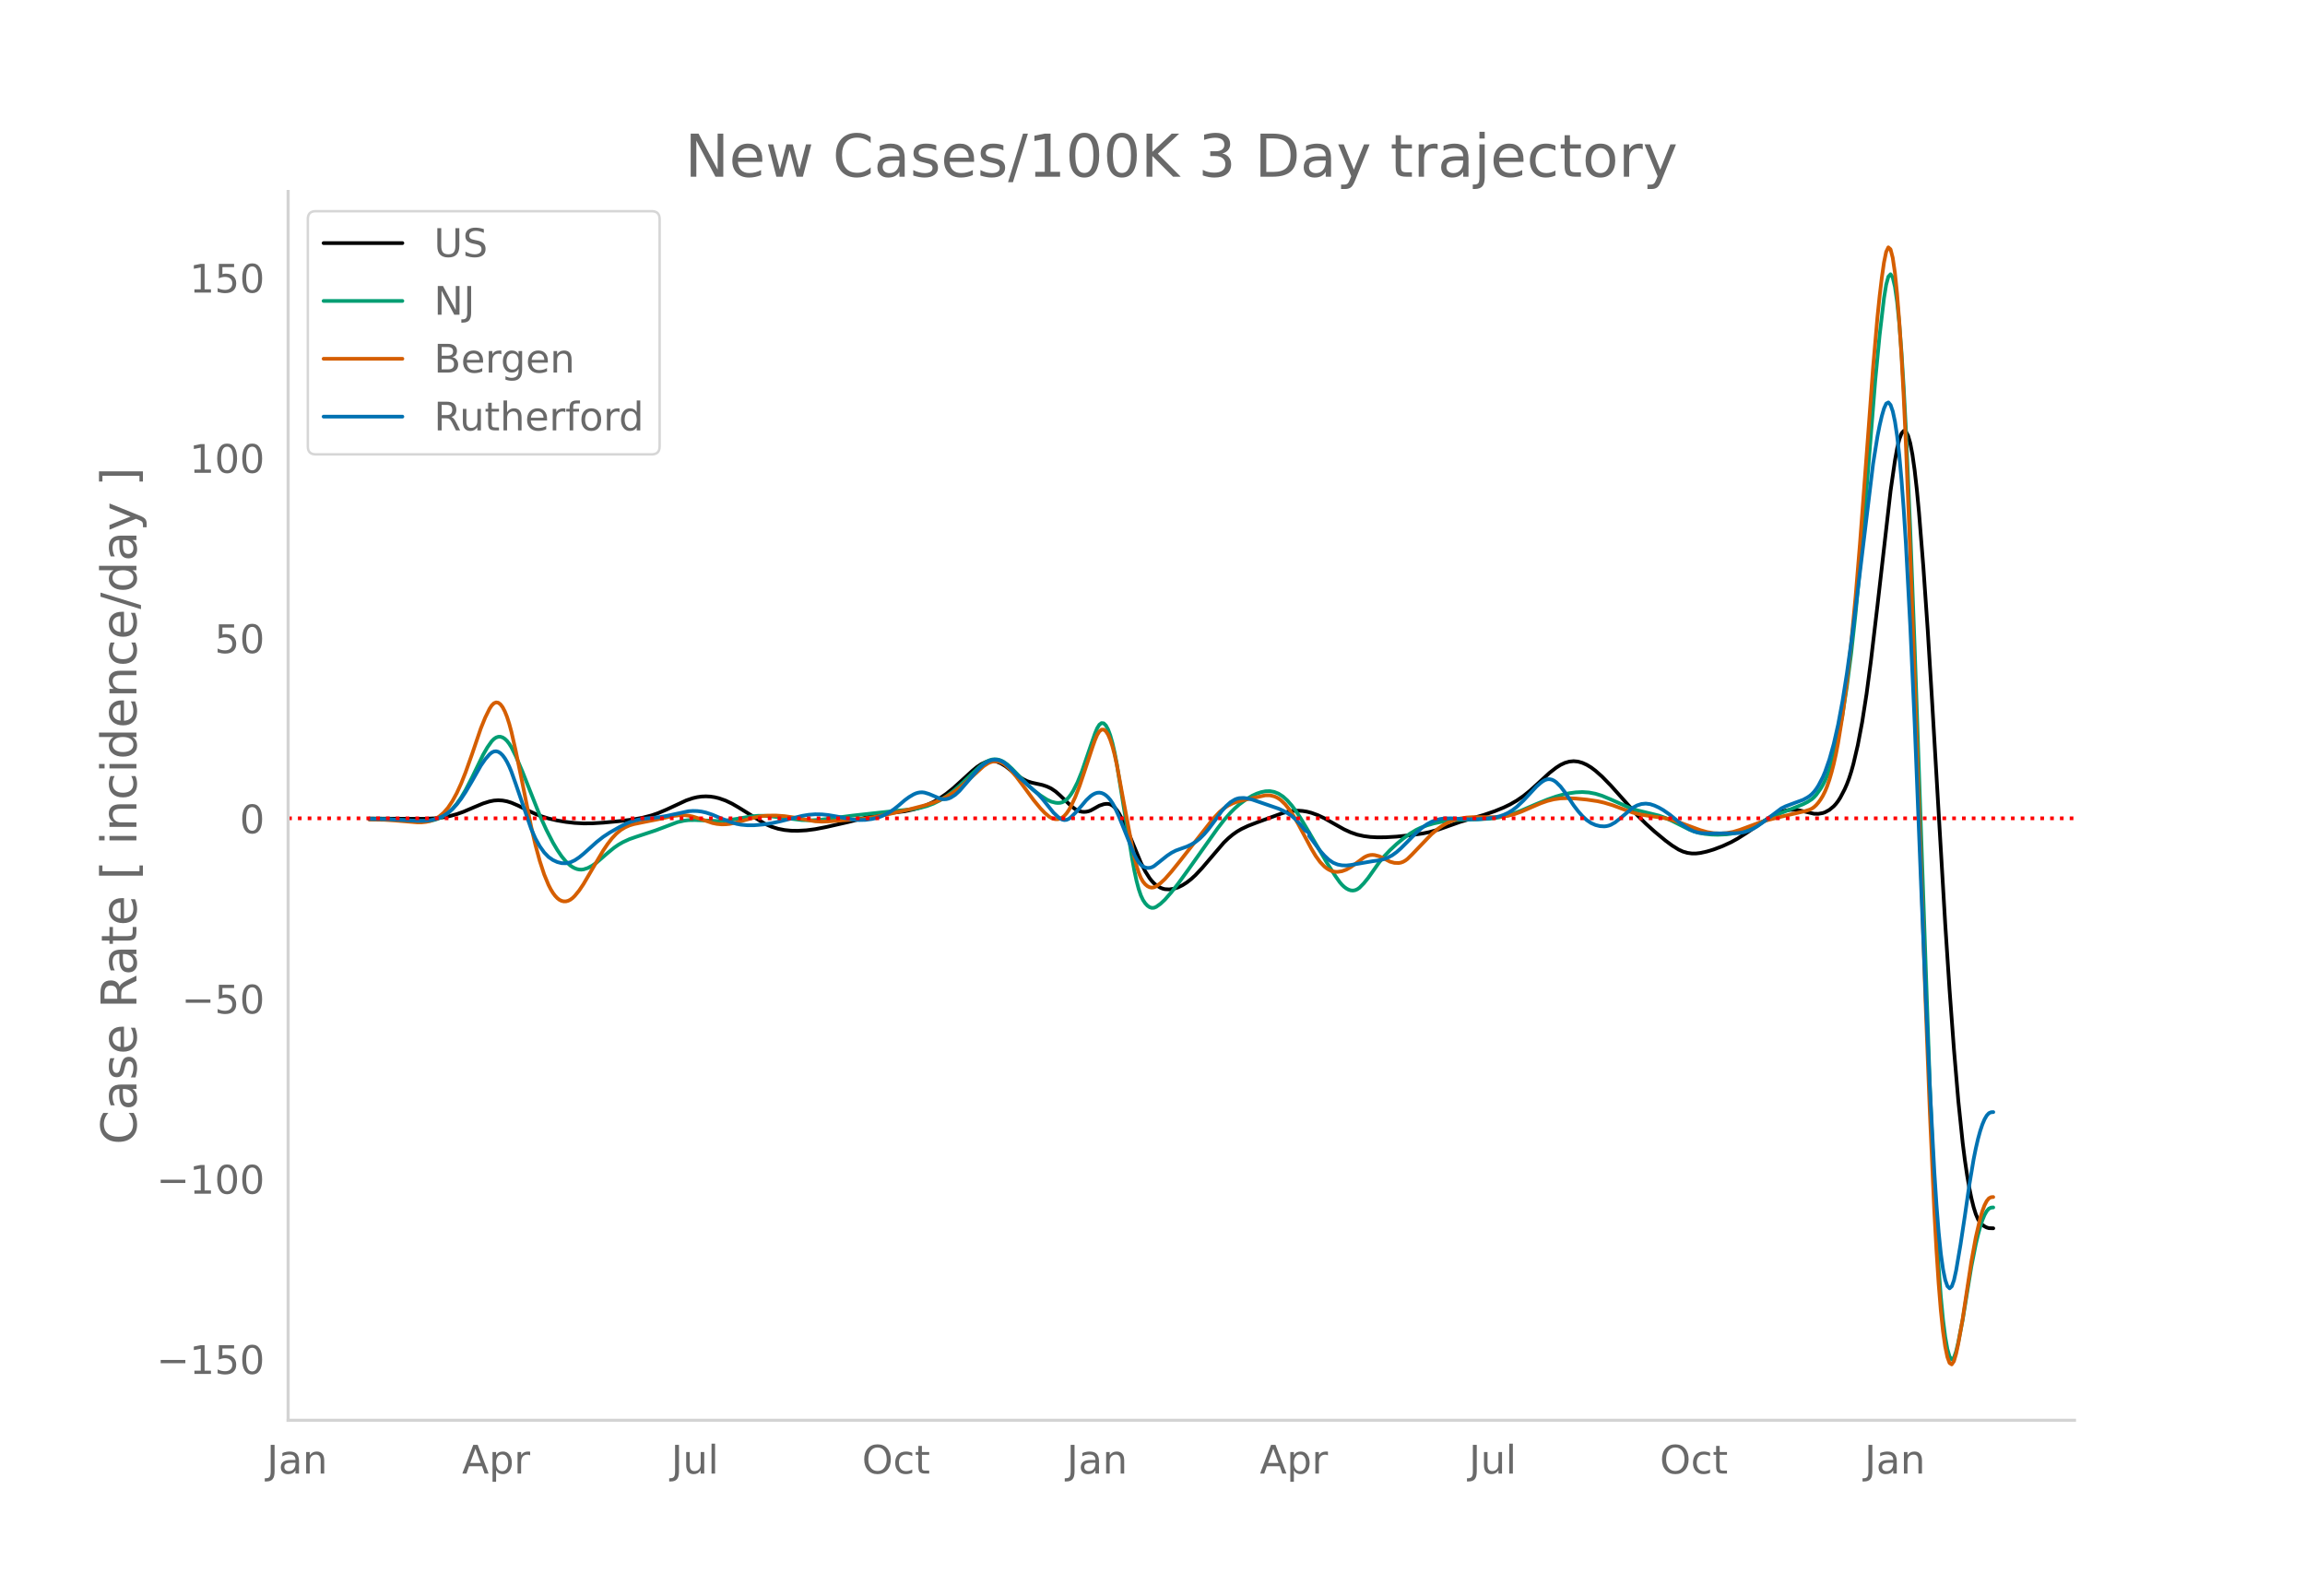 <svg height="864" viewBox="0 0 936 648" width="1248" xmlns="http://www.w3.org/2000/svg" xmlns:xlink="http://www.w3.org/1999/xlink"><defs><style>*{stroke-linecap:butt;stroke-linejoin:round}</style></defs><g id="figure_1"><path d="M0 648h936V0H0z" style="fill:#fff" id="patch_1"/><g id="axes_1"><path d="M117 576.72h725.4V77.76H117z" style="fill:none" id="patch_2"/><path clip-path="url(#p9c337772ef)" d="m149.973 332.367 14.2.112 7.989.026 4.437-.212 3.55-.425 2.663-.53 2.663-.736 2.663-.942 4.437-1.897 3.55-1.49 2.663-.837 1.775-.355 1.776-.121 1.775.112 1.775.333 1.775.549 2.663 1.141 4.437 2.195 2.663 1.228 2.663 1.027 2.662.819 3.55.812 3.55.591 3.551.405 3.55.191 3.55-.034 4.438-.27 7.1-.666 5.326-.68 3.55-.66 3.55-.916 2.663-.907 3.55-1.496 7.988-3.719 2.663-.903 1.775-.418 1.775-.251 1.775-.079 1.776.094 1.775.263 1.775.43 2.662.94 2.663 1.275 2.663 1.545 10.65 6.617 2.663 1.17 2.663.836 2.662.518 2.663.266 2.663.04 3.55-.203 3.55-.462 4.438-.857 8.876-2.02 11.538-2.913 3.55-.52 7.988-.959 3.55-.754 2.663-.77 2.663-.976 2.662-1.229 2.663-1.532 2.663-1.838 2.662-2.137 3.55-3.21 4.438-4.055 1.775-1.466 1.776-1.178 1.775-.841.887-.276.888-.158.887-.037.888.083.887.204 1.776.743 1.775 1.082 1.775 1.383 2.662 2.122 2.663 1.745 1.775.881 1.775.577 4.438.985 1.775.593 1.775.841 1.775 1.205 1.776 1.565 4.437 4.25 1.776 1.367.887.481.888.343.887.204.888.066.887-.065.888-.188.887-.312 1.776-.974 1.775-1.002 1.775-.586.887-.13.888-.006.887.197.888.48.888.776.887 1.074.888 1.358 1.775 3.304 1.775 3.87 5.325 12.845 1.775 3.486 1.775 2.794.888 1.121.888.937.887.757 1.775 1.073.888.345.887.22 1.775.092 1.776-.251 1.775-.562 1.775-.864 1.775-1.127 1.775-1.382 1.775-1.63 2.663-2.84 8.875-10.382 1.775-1.704 1.776-1.485 1.775-1.258 1.775-1.032 2.662-1.259 3.55-1.369 10.651-3.89 2.663-.633 1.775-.24 1.775-.058 1.775.123 1.776.29 1.775.456 2.662.97 2.663 1.256 4.438 2.52 3.55 1.992 2.663 1.216 2.662.92 2.663.59 2.663.348 2.662.14 3.55-.022 4.438-.26 6.213-.644 4.438-.646 2.663-.54 3.55-1 3.55-1.238 5.325-1.891 4.438-1.323 5.326-1.554 4.437-1.528 3.55-1.458 2.663-1.288 2.663-1.536 2.663-1.822 2.662-2.14 3.55-3.233 4.438-4.077 2.663-2.08 1.775-1.127 1.775-.826 1.775-.513 1.775-.173 1.776.172 1.775.508 1.775.8 1.775 1.08 1.775 1.344 2.663 2.36 3.55 3.634 4.438 4.953 6.213 6.99 3.55 3.527 3.55 3.203 4.438 3.681 2.662 1.976 2.663 1.67 1.775.812 1.775.522 1.775.243 1.776.008 1.775-.211 2.662-.59 2.663-.8 3.55-1.338 3.55-1.625 2.663-1.47 3.55-2.253 9.764-6.58 2.662-1.367 1.775-.696 1.775-.499 1.776-.278 1.775-.036 1.775.205 2.662.582 3.55.834 1.776.022 1.775-.319.887-.306 1.776-.973 1.775-1.468.887-.965.888-1.168.887-1.38 1.775-3.394.888-2.031.888-2.348.887-2.751.888-3.173 1.775-7.61 1.775-9.363 1.775-11.377 1.775-13.43 2.663-22.52 5.325-46.58 1.775-12.31.888-4.932.887-3.68.888-2.36.887-1.044.888.274.888 1.615.887 3.074.888 4.649.887 6.247.888 7.846.887 9.384 1.775 22.145 1.776 25.646 1.775 29.005 5.325 90.292 1.775 26.974 1.775 24.04 1.775 20.917 1.775 17.048.888 7.002.888 6.01.887 5.123.888 4.345.887 3.586.888 2.828.887 2.071.888 1.36.887.885.888.646.888.454.887.263 1.775.057h0" style="fill:none;stroke:#000;stroke-linecap:round;stroke-width:1.5" id="line2d_1"/><path clip-path="url(#p9c337772ef)" d="m149.973 332.577 7.1.098 5.326.291 7.988.525 2.662-.046 1.775-.175 1.775-.385 1.776-.62 1.775-.882 1.775-1.255 1.775-1.656 1.775-2.086 1.775-2.541 1.775-2.994 2.663-5.143 4.438-9.14 1.775-3.074 1.775-2.53.887-.887.888-.595.888-.3.887-.01.888.282.887.567.888.852.887 1.139.888 1.423 1.775 3.574 2.663 6.225 7.1 17.908 2.663 5.827 2.662 5.18 1.776 3 1.775 2.603 1.775 2.137 1.775 1.606.887.602.888.467.888.33.887.188.888.045.887-.097 1.775-.58 1.775-.941 1.776-1.26 4.437-3.847 2.663-2.177 1.775-1.22 1.775-1.022 2.663-1.225 2.663-.932 7.988-2.637 8.875-3.353 2.663-.589 1.775-.215 2.663-.042 9.763.415 3.55-.325 3.55-.564 6.213-1.046 2.663-.215 2.662.02 3.55.338 11.539 1.397 3.55.087 3.55-.19 3.55-.415 9.764-1.299 15.088-1.658 9.763-.997 2.663-.477 2.663-.711 2.662-.996 2.663-1.328 2.663-1.664 2.662-1.998 2.663-2.293 4.438-4.242 3.55-3.367 1.775-1.38 1.775-1.082.888-.363.887-.229.888-.094.887.04.888.172.888.301.887.426 1.775 1.222 1.775 1.645 3.55 3.652 2.663 2.786 2.663 2.388 2.663 2.02 2.662 1.72 1.775.846 1.775.447.888.072.888-.041.887-.213.888-.442.887-.683.888-.925.887-1.166.888-1.399 1.775-3.48 1.775-4.384 3.55-10.363 1.776-5.114.887-2.13.888-1.427.887-.664.888.1.887.864.888 1.626.887 2.383.888 3.133.888 3.88.887 4.63 2.663 16.598 3.55 21.768.888 4.864.887 4.152.888 3.38.887 2.61.888 1.875.887 1.322.888.953.887.62.888.285.888-.047.887-.36 1.775-1.263 1.775-1.659 2.663-3.058 2.663-3.381 4.437-6.118 11.539-16.266 2.662-3.448 2.663-3.05 1.775-1.78 1.775-1.566 2.663-1.976 2.663-1.592 1.775-.824 1.775-.598 1.775-.368 1.775-.062 1.775.321 1.775.717 1.775 1.15 1.775 1.591 1.776 2.017 1.775 2.373 1.775 2.705 3.55 5.926 7.1 12.135 3.55 5.558 1.776 2.5.887 1.026.888.845.888.662.887.48.888.292.887.085.888-.144.887-.377.888-.61 1.775-1.81 1.775-2.184 2.663-3.755 1.775-2.53 1.775-2.206 2.663-2.795 2.662-2.48 2.663-2.206 2.663-1.941 2.662-1.611 1.775-.853 2.663-.993 2.663-.764 3.55-.742 3.55-.484 3.55-.263 7.988-.22 4.438-.268 3.55-.498 2.663-.6 2.663-.798 3.55-1.338 6.213-2.68 4.438-1.817 3.55-1.236 2.663-.755 2.662-.57 2.663-.356 2.663-.124 2.662.18 2.663.508 2.663.825 3.55 1.482 7.988 3.54 2.663.866 3.55.858 5.325 1.301 2.663.945 2.662 1.193 7.1 3.575 1.776.684 1.775.52 2.663.504 2.662.277 2.663.076 3.55-.156 1.775-.228 1.776-.381 2.662-.839 2.663-1.1 12.426-5.781 6.213-2.484 3.55-1.428 1.775-.901 1.775-1.148.888-.793.887-.969 1.775-2.468.888-1.51.887-1.755.888-2.058 1.775-5.055.888-3.014.887-3.422.888-3.91 1.775-9.327 1.775-11.35 1.775-13.633 1.775-16.179 1.775-18.711 2.663-31.527 3.55-44.299 1.775-18.451 1.775-15.02.888-5.463.888-3.276.887-.962.888 1.35.887 3.694.888 6.184.887 8.825.888 11.495.887 14.164.888 16.835 1.775 40.86 1.775 47.449 6.213 178.964 1.775 41.547.888 17.269.887 14.587.888 11.905.887 9.287.888 6.987.888 5.009.887 3.093.888 1.177.887-.739.888-2.534.887-3.725 1.775-9.097 1.776-10.89 1.775-10.846 1.775-8.966.887-3.747.888-3.251.887-2.718.888-2.151.888-1.576.887-1.001.888-.426.887-.07h0" style="fill:none;stroke:#009e73;stroke-linecap:round;stroke-width:1.5" id="line2d_2"/><path clip-path="url(#p9c337772ef)" d="m149.973 332.8 6.213.104 4.437.292 8.876.75 1.775-.02 1.775-.185 1.775-.388 1.775-.723 1.776-1.092 1.775-1.5 1.775-2.061 1.775-2.66 1.775-3.265 1.775-3.873 1.775-4.475 2.663-7.488 3.55-10.421 1.775-4.38 1.775-3.612.888-1.354.887-.872.888-.364.888.145.887.656.888 1.173.887 1.697.888 2.224.887 2.75.888 3.275 1.775 7.839 2.663 12.876 3.55 17.666 1.775 7.617 1.775 6.539 1.775 5.42 1.775 4.293.888 1.726.887 1.457.888 1.198.888.943.887.687.888.434.887.199.888-.02.887-.233.888-.448.887-.663.888-.869 1.775-2.18 1.775-2.628 3.55-6.066 4.438-7.538 1.775-2.63 1.776-2.308 1.775-1.904 1.775-1.481 1.775-1.084 1.775-.795 1.775-.536 4.438-.909 5.325-1.044 6.213-1.363 2.663-.288 1.775-.006 1.775.17 1.775.368 3.55 1.138 4.438 1.499 1.775.358 1.775.165 1.775-.011 1.776-.183 2.662-.547 3.55-1.015 3.55-.961 2.663-.542 2.663-.274 3.55-.035 3.55.249 3.55.516 8.876 1.576 2.663.133 2.663-.086 14.2-1.081 4.438-.716 6.213-1.243 7.988-1.84 6.213-1.605 3.55-1.118 2.663-1.056 2.663-1.33 2.662-1.637 2.663-1.997 2.663-2.323 7.1-6.464 1.775-1.171.888-.406.887-.267.888-.128.887.01.888.15.888.294.887.442.888.59 1.775 1.621 2.662 3.1 2.663 3.538 4.438 6.049 2.663 3.235 1.775 1.859 1.775 1.537.887.536.888.353.887.171.888-.011.888-.203.887-.438.888-.716.887-1.004.888-1.291.887-1.57 1.776-3.807 1.775-4.552 1.775-5.269 3.55-10.764.888-2.476.887-2.09.888-1.438.887-.733.888-.027.887.679.888 1.38.887 2.06.888 2.72.888 3.375.887 4.03 2.663 14.435 3.55 18.771.888 4.165.887 3.539.888 2.864.887 2.189.888 1.546.887 1.064.888.742.887.452.888.162.888-.127.887-.4 1.775-1.288 1.775-1.666 2.663-3.026 3.55-4.398 13.314-16.987 2.662-2.817 1.775-1.503 1.775-1.14 1.776-.86 1.775-.663 2.662-.671 8.876-1.948 1.775.001 1.775.421.888.374.887.497.888.633 1.775 1.685 1.775 2.24 1.775 2.715 1.775 3.114 5.326 9.98 1.775 2.98 1.775 2.452 1.775 1.848.888.699.887.557.888.423.887.29.888.156.887.027 1.775-.267 1.776-.643 1.775-1.009 2.662-1.894 2.663-1.985.888-.493.887-.347.888-.202.887-.057.888.083 1.775.475 1.775.8 2.663 1.395 1.775.486 1.775.059.887-.163.888-.329.888-.498.887-.669 1.775-1.74 7.988-8.323 2.663-2.221 1.775-1.224 1.775-1.015 1.775-.816 1.775-.63 1.775-.443 2.663-.399 2.663-.157 4.438-.004 4.437.02 2.663-.167 2.663-.407 2.662-.678 2.663-.964 4.438-1.923 3.55-1.525 2.663-.936 2.662-.66 2.663-.372 2.663-.094 3.55.153 4.438.432 4.438.655 2.662.605 3.55 1.077 5.326 1.994 2.662.93 2.663.692 3.55.597 6.213.88 2.663.59 2.663.8 4.437 1.62 5.326 1.975 2.662.753 2.663.462 2.663.152 2.662-.18 2.663-.5 2.663-.796 4.437-1.642 3.55-1.31 3.55-1.086 5.326-1.333 6.213-1.456 3.55-.82 1.776-.577.887-.426.888-.616.887-.82.888-1.027.887-1.23.888-1.454.887-1.765.888-2.164.888-2.58.887-2.998.888-3.433.887-3.954.888-4.562 1.775-11.002 1.775-13.51 1.775-16.108 1.775-18.795 1.775-21.45 3.55-47.382 1.776-24.13 1.775-20.529.887-8.577.888-7.452.887-6.203.888-4.33.888-1.831.887.791.888 3.415.887 6.034.888 8.64.887 11.231.888 13.82.887 16.408.888 18.996 1.775 44.733 1.775 49.96 4.438 132.106 1.775 45.505 1.775 39.292.888 16.167.887 13.569.888 10.971.887 8.436.888 6.21.888 4.293.887 2.439.888.584.887-1.27.888-3.01.887-4.17 1.775-9.972 1.776-11.759 1.775-11.672 1.775-9.714 1.775-7.662.887-2.997.888-2.372.888-1.735.887-1.1.888-.462.887-.072h0" style="fill:none;stroke:#d55e00;stroke-linecap:round;stroke-width:1.5" id="line2d_3"/><path clip-path="url(#p9c337772ef)" d="m149.973 332.566 7.1.088 6.213.316 6.213.35 2.663-.007 2.662-.235 1.775-.382 1.776-.597 1.775-.836 1.775-1.173 1.775-1.534 1.775-1.908 1.775-2.296 1.775-2.678 2.663-4.507 3.55-6.256 1.775-2.56 1.775-2.043.888-.727.887-.419.888-.096.888.228.887.551.888.871.887 1.186.888 1.502.887 1.817.888 2.133 1.775 5.008 6.213 18.11 1.775 4.025 1.775 3.177 1.775 2.488 1.775 1.837 1.775 1.234 1.776.82 1.775.45 1.775.047 1.775-.392 1.775-.828 1.775-1.18 1.775-1.443 5.326-4.788 2.662-2.09 2.663-1.754 4.438-2.51 2.662-1.316 1.776-.677 2.662-.718 2.663-.427 6.213-.642 2.662-.466 8.876-1.898 1.775-.115 1.775.042 1.775.216 1.775.395 2.663.883 3.55 1.504 3.55 1.395 2.663.797 1.775.342 2.663.243 2.663-.005 3.55-.31 3.55-.515 3.55-.785 8.876-2.208 2.663-.44 2.662-.203 2.663.039 2.663.27 3.55.614 6.213 1.19 2.662.222 2.663-.064 2.663-.364 1.775-.416 1.775-.585 1.775-.78 1.775-.98 1.775-1.189 1.775-1.412 2.663-2.291 1.775-1.287 1.775-1.046.888-.398.887-.275.888-.147.888-.02.887.11 1.775.535 2.663 1.117 1.775.77.888.222.887.075.888-.073.887-.22.888-.366 1.775-1.123 1.775-1.61 2.663-3.068 5.325-6.186 1.775-1.56 1.775-1.145.888-.382.887-.246.888-.11.887.025.888.163.888.306.887.456.888.607 1.775 1.65 3.55 3.66 3.55 3.204 4.438 3.932 1.775 1.975 4.438 5.525 1.775 1.675.888.674.887.476.888.197.887-.098.888-.394.887-.67 1.776-1.75 2.662-3.019 1.775-2.123 1.775-1.667.888-.614.888-.461.887-.28.888-.068.887.148.888.365.887.581.888.803.887 1.045.888 1.308.888 1.576 1.775 3.933 6.213 15.425.887 1.717.888 1.37.887 1.024.888.689.887.409.888.184.887-.028.888-.242.888-.455 1.775-1.394 3.55-2.831 1.775-1.188 1.775-.914 1.775-.648 2.663-.95 1.775-.841 1.775-1.047 1.775-1.401 1.775-1.788 1.775-2.093 2.663-3.56 2.663-3.707 1.775-2.02 1.775-1.583 1.775-1.081.888-.346.887-.216 1.775-.087 1.775.216 1.776.47 10.65 3.67 1.775.807 1.775.973 1.776 1.182 1.775 1.555 1.775 1.964 1.775 2.237 1.775 1.17v1.202l4.438 6.013 1.775 1.989 1.775 1.664 1.775 1.205 1.775.716 1.775.335 1.776.064 1.775-.197 8.875-1.542 2.663-.364 1.775-.445 1.775-.652 1.775-.957 1.775-1.285 1.775-1.58 2.663-2.658 3.55-3.625 2.663-2.27 1.775-1.233 1.775-.95 1.775-.678 1.775-.45 1.776-.234 2.662-.03 3.55.196 3.55.194 3.55-.036 3.551-.256 3.55-.487 1.775-.407 1.776-.61 1.775-.82 1.775-1.075 1.775-1.374 2.663-2.53 2.662-2.846 2.663-2.88 1.775-1.547.888-.634.887-.48.888-.266.887-.04.888.184.887.41.888.629 1.775 1.763 1.775 2.32 3.55 5.329 1.776 2.327 1.775 2.031 1.775 1.63 1.775 1.202 1.775.79 1.775.443 1.775.107.888-.09.887-.208.888-.326 1.775-1.01 1.775-1.414 5.325-4.474 1.776-.983 1.775-.575 1.775-.173 1.775.223 1.775.588 1.775.818 1.775 1.017 2.663 1.858 3.55 2.888 2.663 1.969 1.775 1.09 1.775.836 1.775.51 1.775.221 2.663.12 10.65-.104 1.776-.11 1.775-.322 1.775-.565 1.775-.804 1.775-1.019 2.663-1.893 7.1-5.372 1.775-.869 3.55-1.33 3.55-1.295 1.776-.972.888-.6.887-.744.888-.946.887-1.163.888-1.378 1.775-3.41.887-2.082 1.776-5.082 1.775-6.34 1.775-7.82 1.775-9.527 1.775-11.231 1.775-12.705 1.775-13.947 7.1-58.585 1.776-11.06.887-4.498.888-3.808.887-3.05.888-1.94.888-.48.887 1.05.888 2.58.887 4.152.888 5.922.887 7.894.888 9.906.887 11.918.888 13.93 1.775 33.437 1.775 39.189 2.663 67.124 1.775 42.914 1.775 38.697 1.775 33.56.888 13.584.887 11.148.888 8.71.887 6.335.888 4.281.888 2.544.887.87.888-.803.887-2.476.888-4.035 1.775-10.45 1.775-11.747 1.775-12.34 1.775-10.582.888-4.41.887-3.823.888-3.237.887-2.66.888-2.09.888-1.52.887-.953.888-.383.887-.05h0" style="fill:none;stroke:#0072b2;stroke-linecap:round;stroke-width:1.5" id="line2d_4"/><path clip-path="url(#p9c337772ef)" d="M117 332.282h725.4" style="fill:none;stroke:red;stroke-dasharray:1.5,2.475;stroke-dashoffset:0;stroke-width:1.5" id="line2d_5"/><path d="M117 576.72V77.76" style="fill:none;stroke:#d3d3d3;stroke-linecap:square;stroke-linejoin:miter;stroke-width:1.25" id="patch_3"/><path d="M117 576.72h725.4" style="fill:none;stroke:#d3d3d3;stroke-linecap:square;stroke-linejoin:miter;stroke-width:1.25" id="patch_4"/><g id="matplotlib.axis_1"><g id="xtick_1"><g style="fill:#696969" transform="matrix(.16 0 0 -.16 108.35 598.378)" id="text_1"><defs><path d="M9.813 72.906h9.859V5.078q0-13.187-5-19.14-5-5.954-16.094-5.954h-3.75v8.297h3.078q6.531 0 9.219 3.672Q9.813-4.39 9.813 5.078z" id="DejaVuSans-74"/><path d="M34.281 27.484q-10.89 0-15.093-2.484-4.204-2.484-4.204-8.5 0-4.781 3.157-7.594 3.156-2.797 8.562-2.797 7.485 0 12 5.297 4.516 5.297 4.516 14.078v2zm17.922 3.72V0H43.22v8.297Q40.14 3.328 35.547.953q-4.594-2.375-11.234-2.375-8.391 0-13.36 4.719Q6 8.016 6 15.922q0 9.219 6.172 13.906 6.187 4.688 18.437 4.688h12.61v.89q0 6.203-4.078 9.594-4.078 3.39-11.453 3.39-4.688 0-9.141-1.124-4.438-1.125-8.531-3.375v8.312q4.921 1.906 9.562 2.844 4.64.953 9.031.953 11.875 0 17.735-6.156 5.86-6.14 5.86-18.64z" id="DejaVuSans-97"/><path d="M54.89 33.016V0h-8.984v32.719q0 7.765-3.031 11.61-3.031 3.858-9.078 3.858-7.281 0-11.484-4.64-4.204-4.625-4.204-12.64V0H9.08v54.688h9.03v-8.5q3.235 4.937 7.594 7.374Q30.078 56 35.797 56q9.422 0 14.25-5.828 4.844-5.828 4.844-17.156z" id="DejaVuSans-110"/></defs><use xlink:href="#DejaVuSans-74"/><use x="29.492" xlink:href="#DejaVuSans-97"/><use x="90.771" xlink:href="#DejaVuSans-110"/></g></g><g id="xtick_2"><g style="fill:#696969" transform="matrix(.16 0 0 -.16 187.611 598.378)" id="text_2"><defs><path d="M34.188 63.188 20.797 26.906h26.812zm-5.579 9.718h11.188L67.578 0h-10.25l-6.64 18.703h-32.86L11.188 0H.78z" id="DejaVuSans-65"/><path d="M18.11 8.203v-29H9.077v75.484h9.031v-8.296q2.844 4.875 7.157 7.234Q29.594 56 35.594 56q9.968 0 16.187-7.906 6.235-7.907 6.235-20.797T51.78 6.484q-6.218-7.906-16.187-7.906-6 0-10.328 2.375-4.313 2.375-7.157 7.25zm30.578 19.094q0 9.906-4.079 15.547-4.078 5.64-11.203 5.64-7.14 0-11.218-5.64-4.079-5.64-4.079-15.547 0-9.906 4.078-15.547 4.079-5.64 11.22-5.64 7.124 0 11.202 5.64t4.078 15.547z" id="DejaVuSans-112"/><path d="M41.11 46.297q-1.516.875-3.297 1.281Q36.03 48 33.89 48q-7.625 0-11.703-4.953-4.079-4.953-4.079-14.234V0H9.08v54.688h9.03v-8.5q2.844 4.984 7.375 7.39Q30.031 56 36.531 56q.922 0 2.047-.125 1.125-.11 2.484-.36z" id="DejaVuSans-114"/></defs><use xlink:href="#DejaVuSans-65"/><use x="68.408" xlink:href="#DejaVuSans-112"/><use x="131.885" xlink:href="#DejaVuSans-114"/></g></g><g id="xtick_3"><g style="fill:#696969" transform="matrix(.16 0 0 -.16 272.566 598.378)" id="text_3"><defs><path d="M8.5 21.578v33.11h8.984V21.922q0-7.766 3.016-11.656 3.031-3.875 9.094-3.875 7.265 0 11.484 4.64 4.234 4.64 4.234 12.656v31h8.985V0h-8.984v8.406Q42.047 3.422 37.718 1q-4.313-2.422-10.032-2.422-9.421 0-14.312 5.86Q8.5 10.296 8.5 21.578zM31.11 56z" id="DejaVuSans-117"/><path d="M9.422 75.984h8.984V0H9.422z" id="DejaVuSans-108"/></defs><use xlink:href="#DejaVuSans-74"/><use x="29.492" xlink:href="#DejaVuSans-117"/><use x="92.871" xlink:href="#DejaVuSans-108"/></g></g><g id="xtick_4"><g style="fill:#696969" transform="matrix(.16 0 0 -.16 350.041 598.378)" id="text_4"><defs><path d="M39.406 66.219q-10.75 0-17.078-8.016-6.312-8-6.312-21.828 0-13.766 6.312-21.781 6.328-8 17.078-8 10.735 0 17.016 8 6.281 8.015 6.281 21.781 0 13.828-6.281 21.828-6.281 8.016-17.016 8.016zm0 8q15.328 0 24.5-10.281 9.188-10.282 9.188-27.563 0-17.234-9.188-27.516-9.172-10.28-24.5-10.28-15.375 0-24.593 10.25-9.204 10.265-9.204 27.546t9.204 27.563q9.218 10.28 24.593 10.28z" id="DejaVuSans-79"/><path d="M48.781 52.594v-8.407q-3.812 2.11-7.64 3.157-3.828 1.047-7.735 1.047-8.75 0-13.593-5.547-4.829-5.532-4.829-15.547 0-10.016 4.829-15.563 4.843-5.53 13.593-5.53 3.907 0 7.735 1.046 3.828 1.047 7.64 3.156V2.094Q45.016.344 40.984-.531q-4.015-.89-8.562-.89-12.36 0-19.64 7.765-7.266 7.765-7.266 20.953 0 13.375 7.343 21.031Q20.22 56 33.016 56q4.14 0 8.093-.86 3.953-.843 7.672-2.546z" id="DejaVuSans-99"/><path d="M18.313 70.219V54.688h18.5v-6.985h-18.5V18.016q0-6.688 1.828-8.594 1.828-1.906 7.453-1.906h9.218V0h-9.218q-10.407 0-14.36 3.875-3.953 3.89-3.953 14.14v29.688H2.687v6.984h6.594V70.22z" id="DejaVuSans-116"/></defs><use xlink:href="#DejaVuSans-79"/><use x="78.711" xlink:href="#DejaVuSans-99"/><use x="133.691" xlink:href="#DejaVuSans-116"/></g></g><g id="xtick_5"><g style="fill:#696969" transform="matrix(.16 0 0 -.16 433.197 598.378)" id="text_5"><use xlink:href="#DejaVuSans-74"/><use x="29.492" xlink:href="#DejaVuSans-97"/><use x="90.771" xlink:href="#DejaVuSans-110"/></g></g><g id="xtick_6"><g style="fill:#696969" transform="matrix(.16 0 0 -.16 511.57 598.378)" id="text_6"><use xlink:href="#DejaVuSans-65"/><use x="68.408" xlink:href="#DejaVuSans-112"/><use x="131.885" xlink:href="#DejaVuSans-114"/></g></g><g id="xtick_7"><g style="fill:#696969" transform="matrix(.16 0 0 -.16 596.524 598.378)" id="text_7"><use xlink:href="#DejaVuSans-74"/><use x="29.492" xlink:href="#DejaVuSans-117"/><use x="92.871" xlink:href="#DejaVuSans-108"/></g></g><g id="xtick_8"><g style="fill:#696969" transform="matrix(.16 0 0 -.16 674 598.378)" id="text_8"><use xlink:href="#DejaVuSans-79"/><use x="78.711" xlink:href="#DejaVuSans-99"/><use x="133.691" xlink:href="#DejaVuSans-116"/></g></g><g id="xtick_9"><g style="fill:#696969" transform="matrix(.16 0 0 -.16 757.155 598.378)" id="text_9"><use xlink:href="#DejaVuSans-74"/><use x="29.492" xlink:href="#DejaVuSans-97"/><use x="90.771" xlink:href="#DejaVuSans-110"/></g></g></g><g id="matplotlib.axis_2"><g id="ytick_1"><g style="fill:#696969" transform="matrix(.16 0 0 -.16 63.553 557.907)" id="text_10"><defs><path d="M10.594 35.5h62.593v-8.297H10.594z" id="DejaVuSans-8722"/><path d="M12.406 8.297h16.11v55.625l-17.532-3.516v8.985l17.438 3.515h9.86V8.296H54.39V0H12.406z" id="DejaVuSans-49"/><path d="M10.797 72.906h38.719v-8.312H19.828v-17.86q2.14.735 4.281 1.094 2.157.36 4.313.36 12.203 0 19.328-6.688 7.14-6.688 7.14-18.11 0-11.765-7.328-18.296-7.328-6.516-20.656-6.516-4.593 0-9.36.781-4.75.782-9.827 2.344v9.922q4.39-2.39 9.078-3.563 4.687-1.171 9.906-1.171 8.453 0 13.375 4.437 4.938 4.438 4.938 12.063 0 7.609-4.938 12.047-4.922 4.453-13.375 4.453-3.953 0-7.89-.875-3.922-.875-8.016-2.735z" id="DejaVuSans-53"/><path d="M31.781 66.406q-7.61 0-11.453-7.5Q16.5 51.422 16.5 36.375q0-14.984 3.828-22.484 3.844-7.5 11.453-7.5 7.672 0 11.5 7.5 3.844 7.5 3.844 22.484 0 15.047-3.844 22.531-3.828 7.5-11.5 7.5zm0 7.813q12.266 0 18.735-9.703 6.468-9.688 6.468-28.141 0-18.406-6.468-28.11-6.47-9.687-18.735-9.687-12.25 0-18.718 9.688-6.47 9.703-6.47 28.109 0 18.453 6.47 28.14Q19.53 74.22 31.78 74.22z" id="DejaVuSans-48"/></defs><use xlink:href="#DejaVuSans-8722"/><use x="83.789" xlink:href="#DejaVuSans-49"/><use x="147.412" xlink:href="#DejaVuSans-53"/><use x="211.035" xlink:href="#DejaVuSans-48"/></g></g><g id="ytick_2"><g style="fill:#696969" transform="matrix(.16 0 0 -.16 63.553 484.725)" id="text_11"><use xlink:href="#DejaVuSans-8722"/><use x="83.789" xlink:href="#DejaVuSans-49"/><use x="147.412" xlink:href="#DejaVuSans-48"/><use x="211.035" xlink:href="#DejaVuSans-48"/></g></g><g id="ytick_3"><g style="fill:#696969" transform="matrix(.16 0 0 -.16 73.733 411.543)" id="text_12"><use xlink:href="#DejaVuSans-8722"/><use x="83.789" xlink:href="#DejaVuSans-53"/><use x="147.412" xlink:href="#DejaVuSans-48"/></g></g><g id="ytick_4"><use xlink:href="#DejaVuSans-48" style="fill:#696969" transform="matrix(.16 0 0 -.16 97.32 338.36)" id="text_13"/></g><g id="ytick_5"><g style="fill:#696969" transform="matrix(.16 0 0 -.16 87.14 265.179)" id="text_14"><use xlink:href="#DejaVuSans-53"/><use x="63.623" xlink:href="#DejaVuSans-48"/></g></g><g id="ytick_6"><g style="fill:#696969" transform="matrix(.16 0 0 -.16 76.96 191.997)" id="text_15"><use xlink:href="#DejaVuSans-49"/><use x="63.623" xlink:href="#DejaVuSans-48"/><use x="127.246" xlink:href="#DejaVuSans-48"/></g></g><g id="ytick_7"><g style="fill:#696969" transform="matrix(.16 0 0 -.16 76.96 118.814)" id="text_16"><use xlink:href="#DejaVuSans-49"/><use x="63.623" xlink:href="#DejaVuSans-53"/><use x="127.246" xlink:href="#DejaVuSans-48"/></g></g><g style="fill:#696969" transform="matrix(0 -.2 -.2 0 55.393 464.8)" id="text_17"><defs><path d="M64.406 67.281v-10.39q-4.984 4.64-10.625 6.922-5.64 2.296-11.984 2.296-12.5 0-19.14-7.64-6.641-7.64-6.641-22.094 0-14.406 6.64-22.047 6.64-7.64 19.14-7.64 6.345 0 11.985 2.296 5.64 2.297 10.625 6.938V5.609Q59.234 2.094 53.437.33q-5.78-1.75-12.218-1.75-16.563 0-26.094 10.124-9.516 10.14-9.516 27.672 0 17.578 9.516 27.703 9.531 10.14 26.094 10.14 6.531 0 12.312-1.734 5.797-1.734 10.875-5.203z" id="DejaVuSans-67"/><path d="M44.281 53.078v-8.5q-3.797 1.953-7.906 2.922-4.094.984-8.5.984-6.688 0-10.031-2.047-3.344-2.046-3.344-6.156 0-3.125 2.39-4.906 2.391-1.781 9.626-3.39l3.078-.688q9.562-2.047 13.593-5.781 4.032-3.735 4.032-10.422 0-7.625-6.032-12.078-6.03-4.438-16.578-4.438-4.39 0-9.156.86Q10.688.296 5.422 2v9.281q4.984-2.594 9.812-3.89 4.829-1.282 9.579-1.282 6.343 0 9.75 2.172 3.421 2.172 3.421 6.125 0 3.656-2.468 5.61-2.453 1.953-10.813 3.765l-3.125.735q-8.344 1.75-12.062 5.39-3.704 3.64-3.704 9.985 0 7.718 5.47 11.906Q16.75 56 26.811 56q4.97 0 9.36-.734 4.406-.72 8.11-2.188z" id="DejaVuSans-115"/><path d="M56.203 29.594v-4.39H14.891q.593-9.282 5.593-14.142 5-4.859 13.938-4.859 5.172 0 10.031 1.266 4.86 1.265 9.656 3.812v-8.5Q49.266.734 44.187-.344 39.11-1.422 33.892-1.422q-13.094 0-20.735 7.61-7.64 7.625-7.64 20.625 0 13.421 7.25 21.296Q20.016 56 32.328 56q11.031 0 17.453-7.11 6.422-7.093 6.422-19.296zm-8.984 2.64q-.094 7.36-4.125 11.75-4.032 4.407-10.672 4.407-7.516 0-12.031-4.25-4.516-4.25-5.203-11.97z" id="DejaVuSans-101"/><path d="M44.39 34.188q3.172-1.079 6.172-4.594 3-3.516 6.032-9.672L66.609 0H56l-9.313 18.703q-3.624 7.328-7.015 9.719-3.39 2.39-9.25 2.39h-10.75V0h-9.86v72.906h22.266q12.5 0 18.656-5.234 6.157-5.219 6.157-15.766 0-6.89-3.203-11.437-3.204-4.532-9.297-6.282zM19.673 64.797V38.922h12.406q7.125 0 10.766 3.297 3.64 3.297 3.64 9.687 0 6.39-3.64 9.64-3.64 3.25-10.766 3.25z" id="DejaVuSans-82"/><path d="M8.594 75.984h20.703V69H17.578V-6.203h11.719v-6.984H8.594z" id="DejaVuSans-91"/><path d="M9.422 54.688h8.984V0H9.422zm0 21.296h8.984v-11.39H9.422z" id="DejaVuSans-105"/><path d="M45.406 46.39v29.594h8.985V0h-8.985v8.203Q42.578 3.328 38.25.953q-4.313-2.375-10.375-2.375-9.906 0-16.14 7.906-6.22 7.922-6.22 20.813 0 12.89 6.22 20.797Q17.968 56 27.874 56q6.063 0 10.375-2.375 4.328-2.36 7.156-7.234zm-30.61-19.093q0-9.906 4.079-15.547 4.078-5.64 11.203-5.64 7.125 0 11.219 5.64 4.11 5.64 4.11 15.547 0 9.906-4.11 15.547-4.094 5.64-11.219 5.64-7.125 0-11.203-5.64-4.078-5.64-4.078-15.547z" id="DejaVuSans-100"/><path d="M25.39 72.906h8.297L8.297-9.28H0z" id="DejaVuSans-47"/><path d="M32.172-5.078q-3.797-9.766-7.422-12.735-3.61-2.984-9.656-2.984H7.906v7.516h5.282q3.703 0 5.75 1.765Q21-9.766 23.483-3.219l1.61 4.094-22.11 53.813H12.5l17.094-42.766 17.093 42.766h9.516z" id="DejaVuSans-121"/><path d="M30.422 75.984v-89.171H9.719v6.984H21.39V69H9.719v6.984z" id="DejaVuSans-93"/></defs><use xlink:href="#DejaVuSans-67"/><use x="69.824" xlink:href="#DejaVuSans-97"/><use x="131.104" xlink:href="#DejaVuSans-115"/><use x="183.203" xlink:href="#DejaVuSans-101"/><use x="244.727" xlink:href="#DejaVuSans-32"/><use x="276.514" xlink:href="#DejaVuSans-82"/><use x="343.746" xlink:href="#DejaVuSans-97"/><use x="405.025" xlink:href="#DejaVuSans-116"/><use x="444.234" xlink:href="#DejaVuSans-101"/><use x="505.758" xlink:href="#DejaVuSans-32"/><use x="537.545" xlink:href="#DejaVuSans-91"/><use x="576.559" xlink:href="#DejaVuSans-32"/><use x="608.346" xlink:href="#DejaVuSans-105"/><use x="636.129" xlink:href="#DejaVuSans-110"/><use x="699.508" xlink:href="#DejaVuSans-99"/><use x="754.488" xlink:href="#DejaVuSans-105"/><use x="782.271" xlink:href="#DejaVuSans-100"/><use x="845.748" xlink:href="#DejaVuSans-101"/><use x="907.271" xlink:href="#DejaVuSans-110"/><use x="970.65" xlink:href="#DejaVuSans-99"/><use x="1025.631" xlink:href="#DejaVuSans-101"/><use x="1087.154" xlink:href="#DejaVuSans-47"/><use x="1120.846" xlink:href="#DejaVuSans-100"/><use x="1184.322" xlink:href="#DejaVuSans-97"/><use x="1245.602" xlink:href="#DejaVuSans-121"/><use x="1304.781" xlink:href="#DejaVuSans-32"/><use x="1336.568" xlink:href="#DejaVuSans-93"/></g></g><g style="fill:#696969" transform="matrix(.24 0 0 -.24 278.113 71.76)" id="text_18"><defs><path d="M9.813 72.906h13.28l32.329-60.984v60.984h9.562V0h-13.28L19.39 60.984V0H9.813z" id="DejaVuSans-78"/><path d="M4.203 54.688h8.985l11.234-42.672 11.172 42.672h10.593l11.235-42.672 11.187 42.672h8.985L63.28 0H52.688L40.922 44.828 29.109 0H18.5z" id="DejaVuSans-119"/><path d="M9.813 72.906h9.859V42.094L52.39 72.906h12.703L28.906 38.922 67.672 0H54.688L19.672 35.11V0h-9.86z" id="DejaVuSans-75"/><path d="M40.578 39.313Q47.656 37.797 51.625 33q3.984-4.781 3.984-11.813 0-10.78-7.422-16.703-7.421-5.906-21.093-5.906-4.578 0-9.438.906-4.86.907-10.031 2.72v9.515q4.094-2.39 8.969-3.61 4.89-1.218 10.218-1.218 9.266 0 14.125 3.656 4.86 3.656 4.86 10.64 0 6.454-4.516 10.079-4.515 3.64-12.562 3.64h-8.5v8.11h8.89q7.266 0 11.125 2.906 3.86 2.906 3.86 8.375 0 5.61-3.985 8.61-3.968 3.015-11.39 3.015-4.063 0-8.703-.89-4.641-.876-10.203-2.72v8.782q5.624 1.562 10.53 2.344 4.907.78 9.25.78 11.235 0 17.766-5.109 6.547-5.093 6.547-13.78 0-6.063-3.468-10.235-3.47-4.172-9.86-5.782z" id="DejaVuSans-51"/><path d="M19.672 64.797V8.109h11.922q15.093 0 22.093 6.829 7 6.843 7 21.593 0 14.64-7 21.453-7 6.813-22.093 6.813zm-9.86 8.11h20.266q21.188 0 31.094-8.813 9.922-8.813 9.922-27.563 0-18.86-9.969-27.703Q51.172 0 30.078 0H9.813z" id="DejaVuSans-68"/><path d="M9.422 54.688h8.984V-.984q0-10.438-3.984-15.125-3.969-4.688-12.813-4.688h-3.421v7.61H.594q5.125 0 6.968 2.374 1.86 2.36 1.86 9.829zm0 21.296h8.984v-11.39H9.422z" id="DejaVuSans-106"/><path d="M30.61 48.39q-7.22 0-11.422-5.64-4.204-5.64-4.204-15.453 0-9.813 4.172-15.453 4.188-5.64 11.453-5.64 7.188 0 11.375 5.655 4.203 5.672 4.203 15.438 0 9.719-4.203 15.406-4.187 5.688-11.375 5.688zm0 7.61q11.718 0 18.406-7.625 6.703-7.61 6.703-21.078 0-13.422-6.703-21.078-6.688-7.64-18.407-7.64-11.765 0-18.437 7.64-6.656 7.656-6.656 21.078 0 13.469 6.656 21.078Q18.844 56 30.609 56z" id="DejaVuSans-111"/></defs><use xlink:href="#DejaVuSans-78"/><use x="74.805" xlink:href="#DejaVuSans-101"/><use x="136.328" xlink:href="#DejaVuSans-119"/><use x="218.115" xlink:href="#DejaVuSans-32"/><use x="249.902" xlink:href="#DejaVuSans-67"/><use x="319.727" xlink:href="#DejaVuSans-97"/><use x="381.006" xlink:href="#DejaVuSans-115"/><use x="433.105" xlink:href="#DejaVuSans-101"/><use x="494.629" xlink:href="#DejaVuSans-115"/><use x="546.729" xlink:href="#DejaVuSans-47"/><use x="580.42" xlink:href="#DejaVuSans-49"/><use x="644.043" xlink:href="#DejaVuSans-48"/><use x="707.666" xlink:href="#DejaVuSans-48"/><use x="771.289" xlink:href="#DejaVuSans-75"/><use x="836.865" xlink:href="#DejaVuSans-32"/><use x="868.652" xlink:href="#DejaVuSans-51"/><use x="932.275" xlink:href="#DejaVuSans-32"/><use x="964.063" xlink:href="#DejaVuSans-68"/><use x="1041.064" xlink:href="#DejaVuSans-97"/><use x="1102.344" xlink:href="#DejaVuSans-121"/><use x="1161.523" xlink:href="#DejaVuSans-32"/><use x="1193.311" xlink:href="#DejaVuSans-116"/><use x="1232.52" xlink:href="#DejaVuSans-114"/><use x="1273.633" xlink:href="#DejaVuSans-97"/><use x="1334.912" xlink:href="#DejaVuSans-106"/><use x="1362.695" xlink:href="#DejaVuSans-101"/><use x="1424.219" xlink:href="#DejaVuSans-99"/><use x="1479.199" xlink:href="#DejaVuSans-116"/><use x="1518.408" xlink:href="#DejaVuSans-111"/><use x="1579.59" xlink:href="#DejaVuSans-114"/><use x="1620.703" xlink:href="#DejaVuSans-121"/></g><g id="legend_1"><path d="M128.2 184.5h136.45q3.2 0 3.2-3.2V88.96q0-3.2-3.2-3.2H128.2q-3.2 0-3.2 3.2v92.34q0 3.2 3.2 3.2z" style="fill:none;opacity:.8;stroke:#ccc;stroke-linejoin:miter" id="patch_5"/><path d="M131.4 98.718h32" style="fill:none;stroke:#000;stroke-linecap:round;stroke-width:1.5" id="line2d_6"/><g style="fill:#696969" transform="matrix(.16 0 0 -.16 176.2 104.317)" id="text_19"><defs><path d="M8.688 72.906h9.921V28.61q0-11.718 4.235-16.875 4.25-5.14 13.781-5.14 9.469 0 13.719 5.14 4.25 5.157 4.25 16.875v44.297H64.5V27.391q0-14.25-7.063-21.532-7.046-7.28-20.812-7.28-13.828 0-20.89 7.28-7.047 7.282-7.047 21.532z" id="DejaVuSans-85"/><path d="M53.516 70.516V60.89q-5.61 2.687-10.594 4-4.984 1.328-9.625 1.328-8.047 0-12.422-3.125t-4.375-8.89q0-4.845 2.906-7.313 2.907-2.453 11.016-3.97l5.953-1.218q11.031-2.11 16.281-7.406 5.25-5.297 5.25-14.172 0-10.61-7.11-16.078-7.093-5.469-20.812-5.469-5.172 0-11.015 1.172Q13.14.922 6.89 3.219v10.156q6-3.36 11.765-5.078 5.766-1.703 11.328-1.703 8.438 0 13.032 3.312 4.593 3.328 4.593 9.485 0 5.359-3.297 8.39-3.296 3.032-10.812 4.547L27.484 33.5q-11.03 2.188-15.968 6.875-4.922 4.688-4.922 13.047 0 9.672 6.812 15.234 6.813 5.563 18.766 5.563 5.14 0 10.453-.938 5.328-.922 10.89-2.765z" id="DejaVuSans-83"/></defs><use xlink:href="#DejaVuSans-85"/><use x="73.193" xlink:href="#DejaVuSans-83"/></g><path d="M131.4 122.203h32" style="fill:none;stroke:#009e73;stroke-linecap:round;stroke-width:1.5" id="line2d_8"/><g style="fill:#696969" transform="matrix(.16 0 0 -.16 176.2 127.802)" id="text_20"><use xlink:href="#DejaVuSans-78"/><use x="74.805" xlink:href="#DejaVuSans-74"/></g><path d="M131.4 145.688h32" style="fill:none;stroke:#d55e00;stroke-linecap:round;stroke-width:1.5" id="line2d_10"/><g style="fill:#696969" transform="matrix(.16 0 0 -.16 176.2 151.287)" id="text_21"><defs><path d="M19.672 34.813V8.108H35.5q7.953 0 11.781 3.297 3.844 3.297 3.844 10.078 0 6.844-3.844 10.078-3.828 3.25-11.781 3.25zm0 29.984V42.828h14.61q7.218 0 10.75 2.703 3.546 2.719 3.546 8.282 0 5.515-3.547 8.25-3.531 2.734-10.75 2.734zm-9.86 8.11h25.204q11.28 0 17.375-4.688Q58.5 63.53 58.5 54.89q0-6.703-3.125-10.657-3.125-3.953-9.188-4.922 7.282-1.562 11.313-6.53 4.031-4.954 4.031-12.376 0-9.765-6.64-15.093Q48.25 0 35.984 0H9.812z" id="DejaVuSans-66"/><path d="M45.406 27.984q0 9.766-4.031 15.125-4.016 5.375-11.297 5.375-7.219 0-11.25-5.375-4.031-5.359-4.031-15.125 0-9.718 4.031-15.093t11.25-5.375q7.281 0 11.297 5.375 4.031 5.375 4.031 15.093zm8.985-21.203q0-13.953-6.203-20.765Q42-20.797 29.203-20.797q-4.734 0-8.937.703-4.203.703-8.157 2.172v8.735q3.954-2.141 7.813-3.157 3.86-1.031 7.86-1.031 8.843 0 13.234 4.61 4.39 4.609 4.39 13.937v4.453q-2.781-4.844-7.125-7.234Q33.938 0 27.875 0 17.828 0 11.672 7.656q-6.156 7.672-6.156 20.328 0 12.688 6.156 20.344Q17.828 56 27.875 56q6.063 0 10.406-2.39 4.344-2.391 7.125-7.22v8.297h8.985z" id="DejaVuSans-103"/></defs><use xlink:href="#DejaVuSans-66"/><use x="68.604" xlink:href="#DejaVuSans-101"/><use x="130.127" xlink:href="#DejaVuSans-114"/><use x="169.49" xlink:href="#DejaVuSans-103"/><use x="232.967" xlink:href="#DejaVuSans-101"/><use x="294.49" xlink:href="#DejaVuSans-110"/></g><path d="M131.4 169.173h32" style="fill:none;stroke:#0072b2;stroke-linecap:round;stroke-width:1.5" id="line2d_12"/><g style="fill:#696969" transform="matrix(.16 0 0 -.16 176.2 174.773)" id="text_22"><defs><path d="M54.89 33.016V0h-8.984v32.719q0 7.765-3.031 11.61-3.031 3.858-9.078 3.858-7.281 0-11.484-4.64-4.204-4.625-4.204-12.64V0H9.08v75.984h9.03V46.188q3.235 4.937 7.594 7.374Q30.078 56 35.797 56q9.422 0 14.25-5.828 4.844-5.828 4.844-17.156z" id="DejaVuSans-104"/><path d="M37.11 75.984V68.5h-8.594q-4.828 0-6.72-1.953-1.874-1.953-1.874-7.031v-4.828h14.797v-6.985H19.922V0H10.89v47.703H2.297v6.984h8.594V58.5q0 9.125 4.25 13.297 4.25 4.187 13.468 4.187z" id="DejaVuSans-102"/></defs><use xlink:href="#DejaVuSans-82"/><use x="64.982" xlink:href="#DejaVuSans-117"/><use x="128.361" xlink:href="#DejaVuSans-116"/><use x="167.57" xlink:href="#DejaVuSans-104"/><use x="230.949" xlink:href="#DejaVuSans-101"/><use x="292.473" xlink:href="#DejaVuSans-114"/><use x="333.586" xlink:href="#DejaVuSans-102"/><use x="368.791" xlink:href="#DejaVuSans-111"/><use x="429.973" xlink:href="#DejaVuSans-114"/><use x="469.336" xlink:href="#DejaVuSans-100"/></g></g></g></g><defs><clipPath id="p9c337772ef"><path d="M117 77.76h725.4v498.96H117z"/></clipPath></defs></svg>